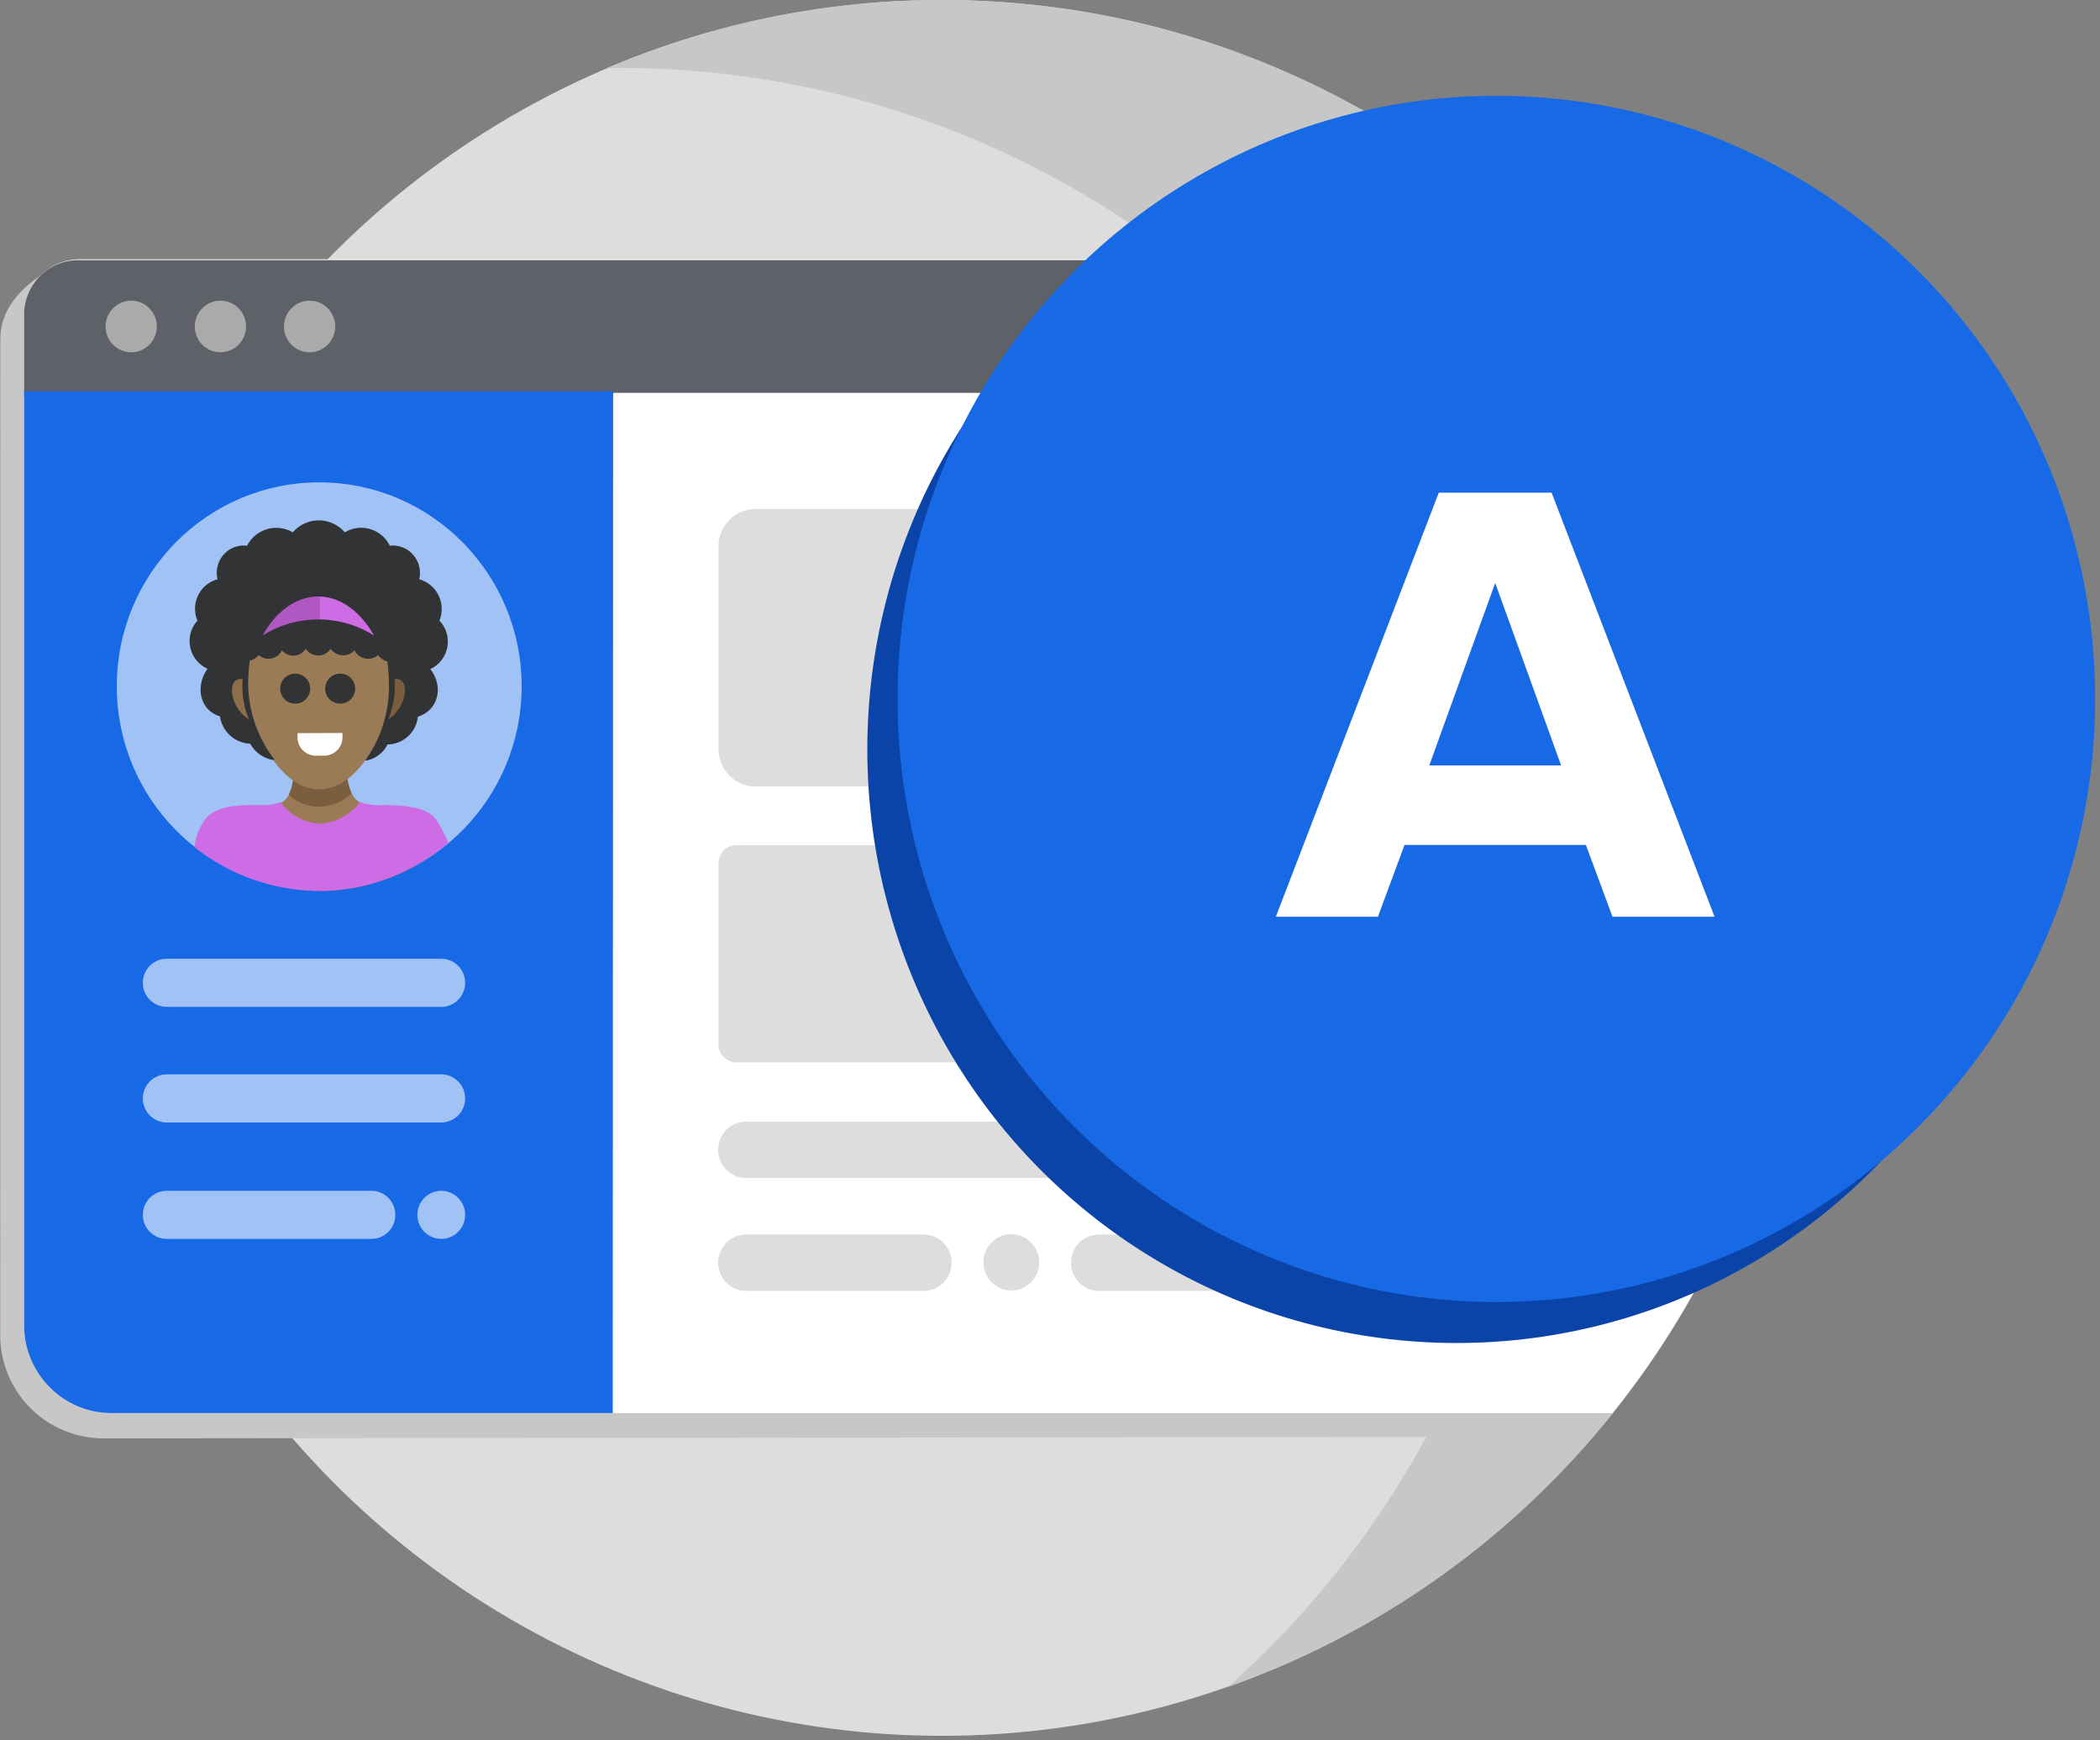 <svg xmlns="http://www.w3.org/2000/svg" width="140" height="116"><rect width="100%" height="100%" fill="#808080" stroke="none"/><g fill="none" fill-rule="evenodd"><ellipse cx="62.798" cy="57.849" fill="#DDD" fill-rule="nonzero" rx="57.448" ry="57.849"/><path fill="#C7C7C7" fill-rule="nonzero" d="M99.52 18.872L4.226 17.479C1.422 18.875.02 20.586.02 22.613l-.006 66.37a6.89 6.89 0 0 0 6.896 6.89l96.358-.1a57.817 57.817 0 0 0 12.753-36.335c.021-15.183-5.908-29.76-16.5-40.566z"/><path fill="#C7C7C7" fill-rule="nonzero" d="M62.798 0a56.94 56.94 0 0 0-22.326 4.532h.86c25.467-.004 48.279 15.864 57.29 39.851 9.01 23.987 2.338 51.085-16.756 68.056 26.425-9.349 42.305-36.522 37.59-64.323C114.74 20.315 90.806-.012 62.798 0z"/><path fill="#FFF" fill-rule="nonzero" d="M120.246 57.85c.022-15.184-5.908-29.762-16.5-40.567H5.32c-2.052 0-3.715 1.674-3.715 3.74v67.191c0 3.297 2.654 5.97 5.928 5.97h99.961a57.817 57.817 0 0 0 12.753-36.335z"/><path fill="#5F6168" fill-rule="nonzero" d="M103.8 17.336H5.229a3.607 3.607 0 0 0-2.565 1.068 3.658 3.658 0 0 0-1.06 2.582v5.2H110.88a57.693 57.693 0 0 0-7.08-8.85z"/><path fill="#DDD" fill-rule="nonzero" d="M68.87 70.809H49.085a1.204 1.204 0 0 1-1.188-1.197V57.529a1.209 1.209 0 0 1 1.188-1.197h19.8a1.204 1.204 0 0 1 1.19 1.197v12.083c.013.324-.11.64-.34.867a1.137 1.137 0 0 1-.865.33z"/><path fill="#89CFF0" fill-rule="nonzero" d="M94.932 70.809H75.126a1.209 1.209 0 0 1-1.188-1.197V57.529a1.209 1.209 0 0 1 1.188-1.197h19.806a1.21 1.21 0 0 1 1.189 1.197v12.083c.004.318-.12.625-.344.85a1.17 1.17 0 0 1-.845.347z"/><path fill="#DDD" fill-rule="nonzero" d="M81.123 78.515H49.738a1.846 1.846 0 0 1-1.317-.548 1.872 1.872 0 0 1-.54-1.328 1.872 1.872 0 0 1 .54-1.328c.349-.352.823-.55 1.317-.548h31.385a1.85 1.85 0 0 1 1.319.548c.35.352.545.83.544 1.328a1.928 1.928 0 0 1-1.863 1.876z"/><path fill="#89CFF0" fill-rule="nonzero" d="M99.22 78.515H87.38a1.846 1.846 0 0 1-1.317-.548 1.872 1.872 0 0 1-.54-1.328 1.872 1.872 0 0 1 .54-1.328c.349-.352.823-.55 1.317-.548h11.84a1.85 1.85 0 0 1 1.319.548c.35.352.545.83.544 1.328.001.498-.195.976-.544 1.328a1.85 1.85 0 0 1-1.32.548z"/><path fill="#DDD" fill-rule="nonzero" d="M61.578 86.04h-11.84a1.846 1.846 0 0 1-1.317-.549 1.872 1.872 0 0 1-.54-1.328 1.872 1.872 0 0 1 .54-1.327c.349-.352.823-.55 1.317-.548h11.84a1.85 1.85 0 0 1 1.318.547c.35.353.546.83.545 1.328 0 .498-.195.976-.545 1.328a1.85 1.85 0 0 1-1.318.548zm23.531 0H73.264a1.846 1.846 0 0 1-1.317-.549 1.872 1.872 0 0 1-.54-1.328 1.872 1.872 0 0 1 .54-1.327c.349-.352.823-.55 1.317-.548h11.845c.494-.002.968.196 1.317.548.348.352.543.83.54 1.327a1.923 1.923 0 0 1-1.857 1.876z"/><ellipse cx="67.421" cy="84.137" fill="#DDD" fill-rule="nonzero" rx="1.863" ry="1.876"/><ellipse cx="96.635" cy="84.137" fill="#89CFF0" fill-rule="nonzero" rx="1.863" ry="1.876"/><ellipse cx="91.259" cy="84.137" fill="#89CFF0" fill-rule="nonzero" rx="1.863" ry="1.876"/><path fill="#89CFF0" fill-rule="nonzero" d="M102.845 86.04h10.141a56.02 56.02 0 0 0 1.895-3.742h-12.037a1.87 1.87 0 0 0-1.722 1.87 1.87 1.87 0 0 0 1.723 1.871zm-1.709-15.231h17.661a58.28 58.28 0 0 0 1.449-12.96v-1.517h-19.105a1.21 1.21 0 0 0-1.189 1.197v12.083a1.204 1.204 0 0 0 1.184 1.197z"/><path fill="#DDD" fill-rule="nonzero" d="M119.991 52.372a57.729 57.729 0 0 0-4.866-18.448H50.38a2.47 2.47 0 0 0-1.752.731 2.505 2.505 0 0 0-.726 1.765v13.51a2.5 2.5 0 0 0 .726 1.764 2.47 2.47 0 0 0 1.752.731h69.287a2.51 2.51 0 0 0 .324-.053z"/><ellipse cx="8.747" cy="21.761" fill="#AAA" fill-rule="nonzero" rx="1.709" ry="1.721"/><ellipse cx="14.696" cy="21.761" fill="#AAA" fill-rule="nonzero" rx="1.709" ry="1.721"/><ellipse cx="20.64" cy="21.761" fill="#AAA" fill-rule="nonzero" rx="1.709" ry="1.721"/><path fill="#1769E6" fill-rule="nonzero" d="M40.849 94.184H7.415c-3.201-.015-5.793-2.623-5.81-5.847V26.08h39.27l-.026 68.105z"/><path fill="#FFF" fill-rule="nonzero" d="M29.418 67.11H11.114c-.88 0-1.592-.717-1.592-1.603 0-.885.713-1.603 1.592-1.603h18.304c.879 0 1.592.718 1.592 1.603 0 .886-.713 1.604-1.592 1.604zm0 7.707H11.114c-.88 0-1.592-.718-1.592-1.604 0-.885.713-1.603 1.592-1.603h18.304c.879 0 1.592.718 1.592 1.603 0 .886-.713 1.604-1.592 1.604zm-4.654 7.759h-13.65c-.88 0-1.592-.718-1.592-1.603s.713-1.603 1.592-1.603h13.65c.879 0 1.592.718 1.592 1.603s-.713 1.603-1.592 1.603zm4.654 0c-.88 0-1.592-.718-1.592-1.603s.712-1.603 1.592-1.603c.879 0 1.592.718 1.592 1.603s-.713 1.603-1.592 1.603z" opacity=".59"/><ellipse cx="21.282" cy="45.74" fill="#FFF" fill-rule="nonzero" opacity=".59" rx="13.496" ry="13.59"/><path fill="#9B7A56" fill-rule="nonzero" d="M29.752 56.257a4.125 4.125 0 0 0-.663-1.56c-.674-.936-2.224-.936-3.466-.99a3.854 3.854 0 0 1-1.496-.154c-.78-.316-.934-1.352-.987-1.876-.414-1.299-.982-1.715-1.592-1.56l-.308.31-.313-.31c-.621-.107-.876 0-1.29 1.56-.053.534-.26 1.56-.982 1.876a3.914 3.914 0 0 1-1.502.155c-1.241 0-2.844.053-3.465.988a3.218 3.218 0 0 0-.69 1.668 13.48 13.48 0 0 0 8.491 3.02 13.018 13.018 0 0 0 8.263-3.127z"/><path fill="#9B7A56" fill-rule="nonzero" d="M26.191 44.858c0 3.49-2.17 7.76-4.909 7.76-2.738 0-4.914-4.324-4.914-7.76s2.17-6.3 4.914-6.3c2.744 0 4.91 2.81 4.91 6.3z"/><path fill="#AF58C4" fill-rule="nonzero" d="M16.267 39.546h9.409v3.645h-9.409z"/><path fill="#CE6CE5" fill-rule="nonzero" d="M21.33 39.546h4.755v3.645H21.33z"/><path fill="#323335" fill-rule="nonzero" d="M29.296 41.368a2.07 2.07 0 0 0-.06-1.683 2.047 2.047 0 0 0-1.288-1.074 1.837 1.837 0 0 0-.406-1.632 1.808 1.808 0 0 0-1.558-.607 2.127 2.127 0 0 0-1.306-1.107 2.11 2.11 0 0 0-1.692.22 2.28 2.28 0 0 0-1.733-.8 2.28 2.28 0 0 0-1.733.8 2.173 2.173 0 0 0-1.712-.216 2.19 2.19 0 0 0-1.334 1.103 1.798 1.798 0 0 0-1.568.599 1.826 1.826 0 0 0-.4 1.64 2.02 2.02 0 0 0-1.298 1.07 2.044 2.044 0 0 0-.045 1.687 2.025 2.025 0 0 0 .674 3.207c-.78 1.069-.621 2.71.827 3.174a2.128 2.128 0 0 0 2.017 1.822c.307.548.833.938 1.444 1.07h.18a8.433 8.433 0 0 1-1.762-5.104 13.42 13.42 0 0 1 .106-1.507 1.06 1.06 0 0 0 .595-.37.993.993 0 0 0 1.55-.314.99.99 0 0 0 1.591-.102.99.99 0 0 0 1.656 0 1.023 1.023 0 0 0 1.592.102 1.014 1.014 0 0 0 1.57.315c.149.212.37.36.622.417.064.5.099 1.003.106 1.507a8.447 8.447 0 0 1-1.592 5.103h.1a1.992 1.992 0 0 0 1.397-1.069 2.06 2.06 0 0 0 2.022-1.849c1.342-.416 1.756-1.977.827-3.174a2.019 2.019 0 0 0 .61-3.228zm-11.792.989c1.969-3.49 5.482-3.436 7.43 0a6.99 6.99 0 0 0-7.43 0z"/><path fill="#7B5D3F" fill-rule="nonzero" d="M26.297 45.275a5.63 5.63 0 0 1-.414 2.672c1.29-.802 1.497-2.88.414-2.672z"/><path fill="#8C6E48" fill-rule="nonzero" d="M16.182 45.275a5.58 5.58 0 0 0 .414 2.672c-1.316-.802-1.523-2.88-.414-2.672z"/><path fill="#FFF" fill-rule="nonzero" d="M19.833 48.866v.3c.006.325.14.635.373.86.233.226.546.349.87.342h.53a1.22 1.22 0 0 0 1.226-1.203v-.31l-2.999.011z"/><ellipse cx="19.68" cy="45.9" fill="#323335" fill-rule="nonzero" rx="1" ry="1"/><ellipse cx="22.678" cy="45.9" fill="#323335" fill-rule="nonzero" rx="1" ry="1"/><path fill="#CE6CE5" fill-rule="nonzero" d="M29.089 54.648c-.674-.94-2.224-.94-3.466-.994a3.854 3.854 0 0 1-1.496-.155c-.053 0-.053-.053-.106-.053a3.708 3.708 0 0 1-2.691 1.459 3.528 3.528 0 0 1-2.653-1.46.048.048 0 0 0-.048.053c-.486.15-.996.203-1.502.156-1.242 0-2.845.054-3.466.994a3.756 3.756 0 0 0-.69 1.817 13.467 13.467 0 0 0 8.492 2.918 13.283 13.283 0 0 0 8.416-3.206 8.61 8.61 0 0 0-.79-1.529z"/><path fill="#7B5D3F" fill-rule="nonzero" d="M23.166 51.923a3.219 3.219 0 0 1-1.836.695 3.011 3.011 0 0 1-1.804-.61 3.223 3.223 0 0 1-.276.962c.563.53 1.31.814 2.08.791a3.173 3.173 0 0 0 2.123-.882 3.422 3.422 0 0 1-.287-.956z"/><ellipse cx="97.106" cy="49.957" fill="#0B44A9" fill-rule="nonzero" rx="39.285" ry="39.559"/><ellipse cx="40.058" cy="40.228" fill="#1769E6" fill-rule="nonzero" rx="39.919" ry="40.198" transform="translate(59.698 6.356)"/><path fill="#FFF" d="M114.303 61.104H107.5l-1.775-4.788H93.636l-1.775 4.788h-6.804L95.918 32.84h7.524l10.861 28.264zm-10.228-10.085L99.68 38.857 95.285 51.02h8.79z"/></g></svg>